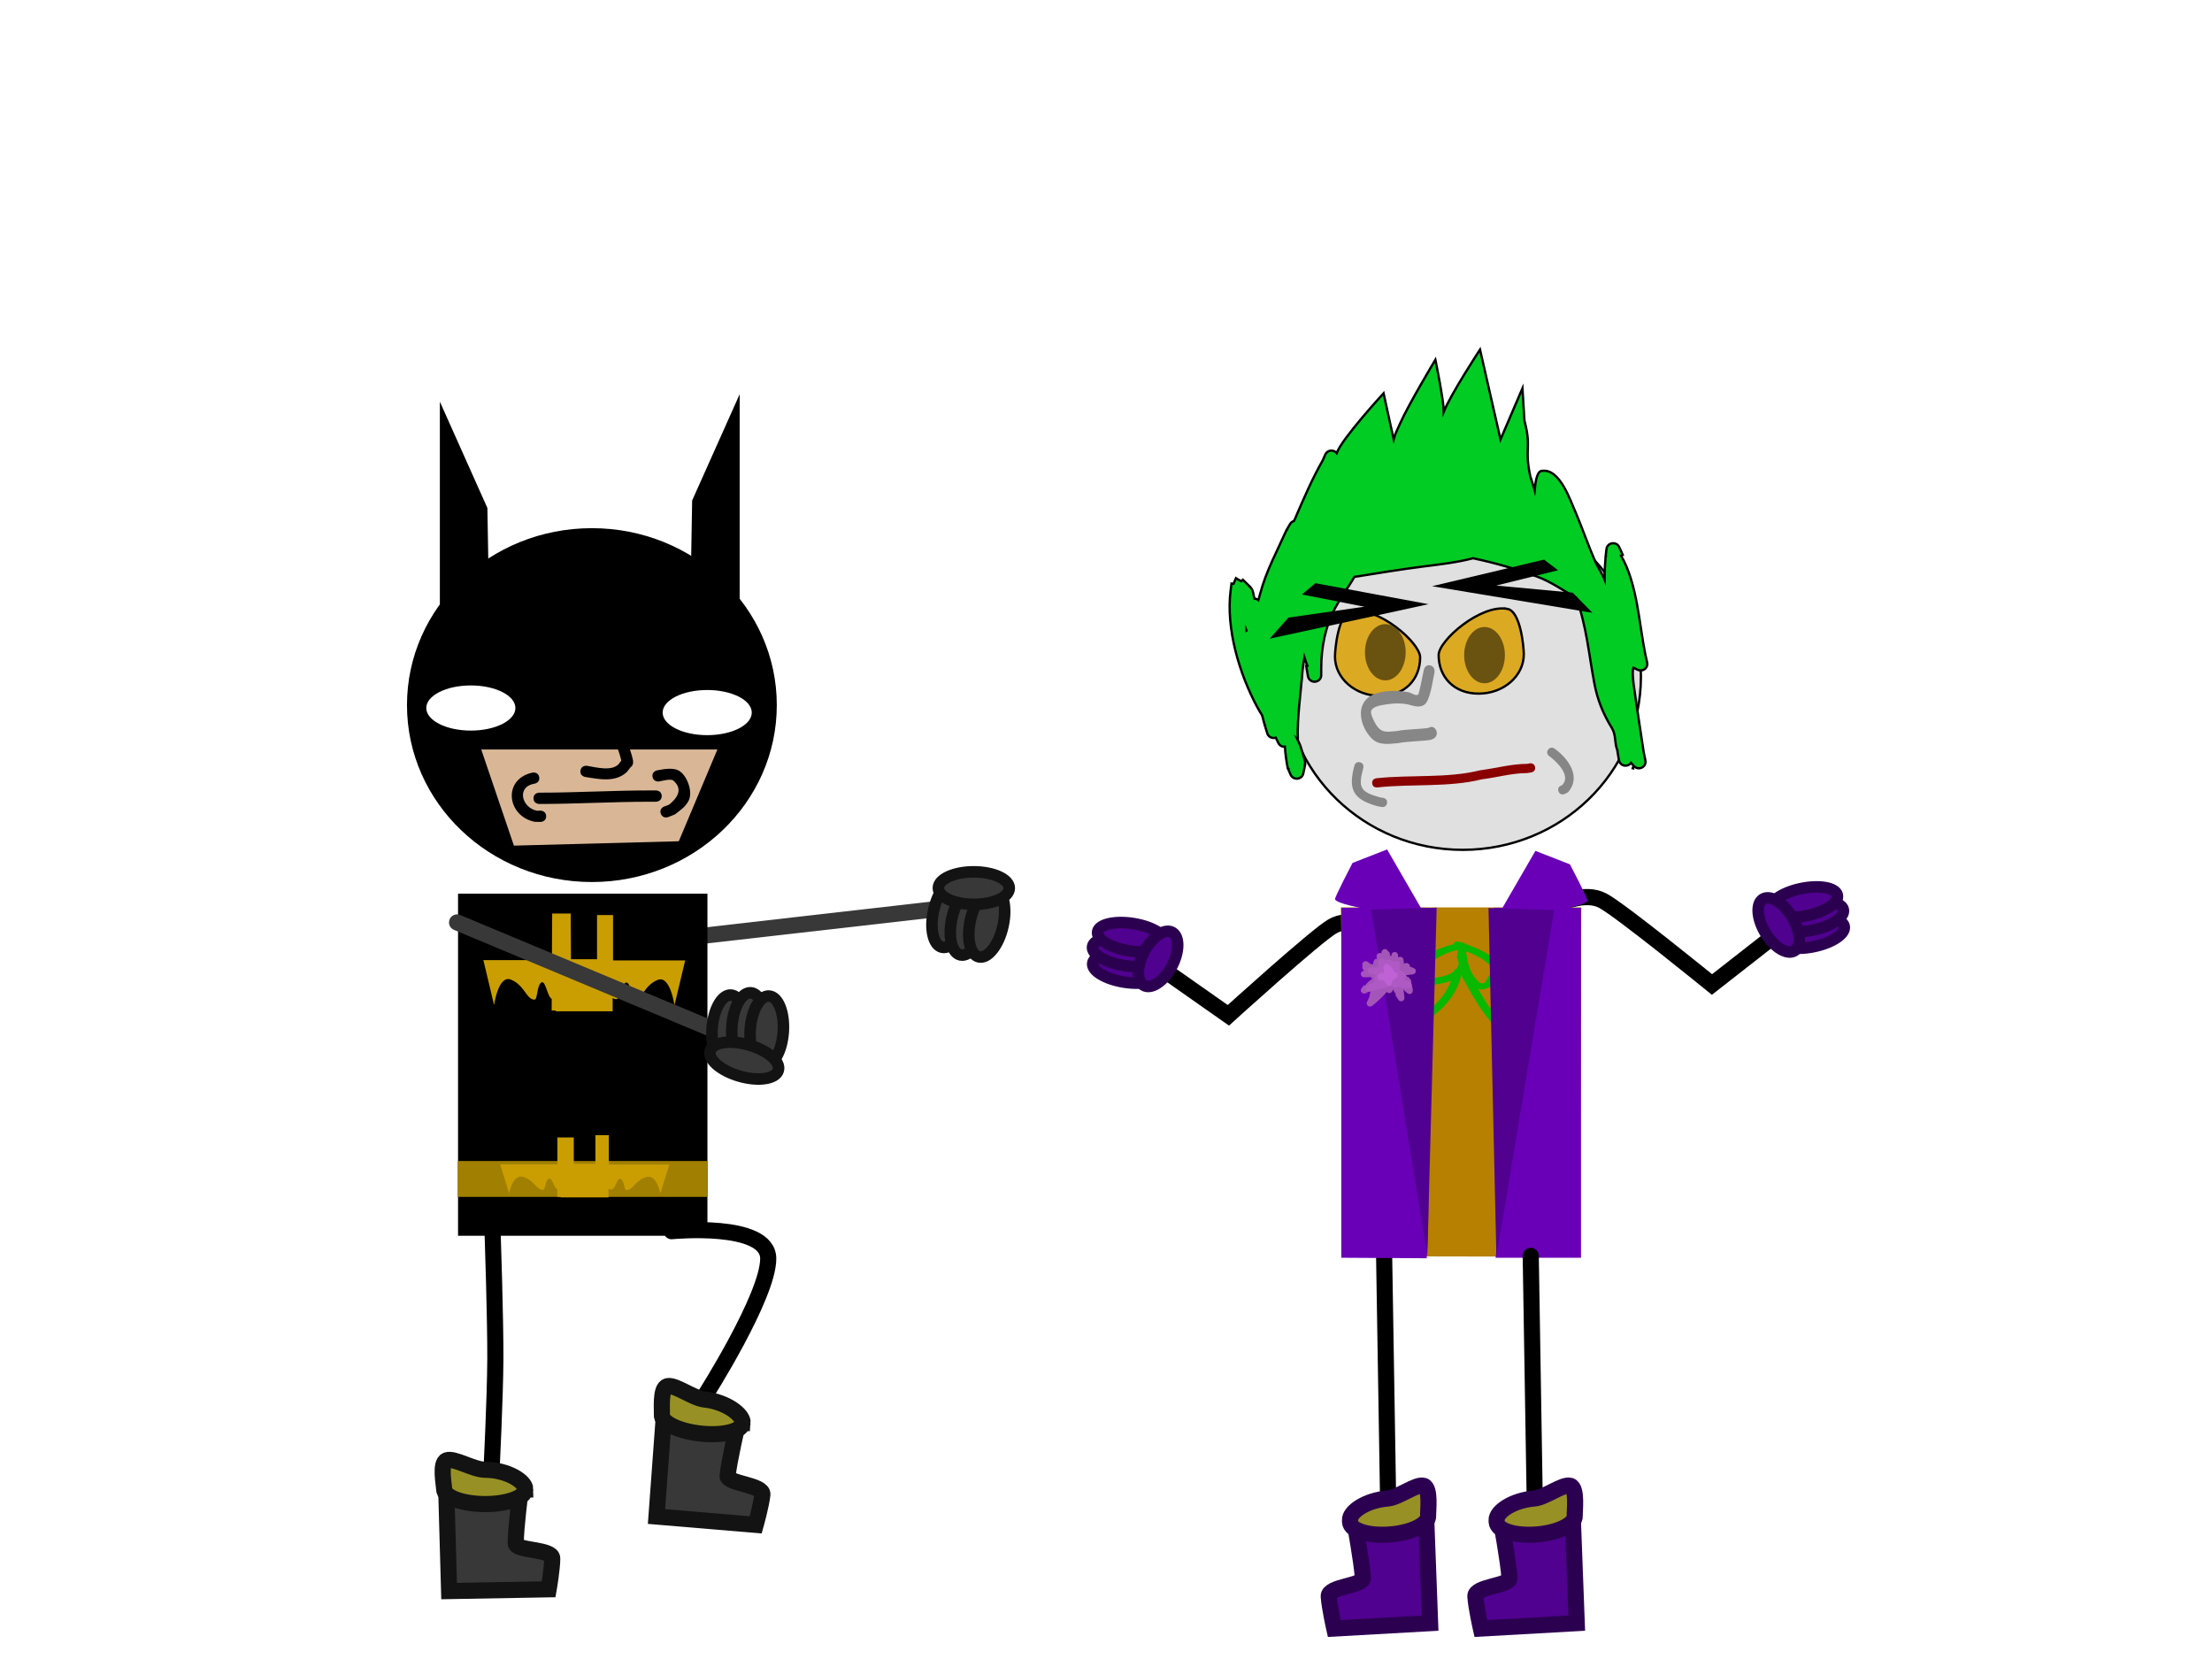 <svg version="1.1" xmlns="http://www.w3.org/2000/svg" xmlns:xlink="http://www.w3.org/1999/xlink" width="480" height="360" viewBox="0,0,480,360"><g data-paper-data="{&quot;isPaintingLayer&quot;:true}" fill-rule="nonzero" stroke-linejoin="miter" stroke-miterlimit="10" stroke-dasharray="" stroke-dashoffset="0" style="mix-blend-mode: normal"><path d="M0,360v-360h480v360z" fill="#ffffff" stroke="none" stroke-width="0" stroke-linecap="butt"/><path d="M386.749,201.708l-15.253,11.927c0,0 -19.829,-16.159 -23.698,-18.193c-3.861,-2.03 -8.984,0.574 -8.984,0.574" data-paper-data="{&quot;index&quot;:null}" fill="none" stroke="#000000" stroke-width="3.5" stroke-linecap="round"/><g data-paper-data="{&quot;index&quot;:null}" fill="#500190" stroke="#2c0050" stroke-width="2.5" stroke-linecap="butt"><path d="M400.177,200.934c0.428,1.605 -2.45,3.597 -6.428,4.451c-3.978,0.853 -7.55,0.244 -7.978,-1.361c-0.428,-1.605 2.45,-3.597 6.428,-4.451c3.978,-0.853 7.55,-0.244 7.978,1.361z"/><path d="M393.563,201.793c-3.978,0.853 -7.55,0.244 -7.978,-1.361c-0.428,-1.605 2.45,-3.597 6.428,-4.451c3.978,-0.853 7.55,-0.244 7.978,1.361c0.428,1.605 -2.45,3.597 -6.428,4.451z"/><path d="M398.697,194.2c0.428,1.605 -2.45,3.597 -6.428,4.451c-3.978,0.853 -7.55,0.244 -7.978,-1.361c-0.428,-1.605 2.45,-3.598 6.428,-4.451c3.978,-0.853 7.55,-0.244 7.978,1.361z"/><path d="M389.163,206.438c-1.723,0.739 -4.546,-1.225 -6.307,-4.388c-1.76,-3.163 -1.791,-6.326 -0.068,-7.065c1.723,-0.739 4.546,1.225 6.307,4.388c1.76,3.163 1.791,6.326 0.068,7.065z" data-paper-data="{&quot;index&quot;:null}"/></g><path d="M301.186,323.501l-0.833,-50.982" data-paper-data="{&quot;index&quot;:null}" fill="none" stroke="#000000" stroke-width="3.5" stroke-linecap="round"/><g data-paper-data="{&quot;index&quot;:null}" stroke="#2c0050" stroke-width="3.5" stroke-linecap="butt"><path d="M289.531,353.385c0,0 -1.031,-4.542 -1.196,-6.968c-0.151,-2.208 7.525,-2.268 7.406,-4.004c-0.249,-3.643 -1.773,-11.894 -1.773,-11.894l15.495,-1.521l0.868,23.22z" fill="#500190"/><path d="M292.945,329.908c-0.128,-1.868 3.503,-4.357 8.182,-4.738c2.374,-0.193 6.242,-3.256 7.823,-2.753c1.536,0.489 0.889,5.568 0.952,6.488c0.128,1.868 -3.562,3.692 -8.241,4.072c-4.679,0.38 -8.576,-0.826 -8.704,-2.694z" fill="#979025"/></g><path d="M298.096,201.199c0,0 -5.277,-2.365 -9.007,-0.157c-3.737,2.212 -22.535,19.277 -22.535,19.277l-15.971,-11.211" data-paper-data="{&quot;index&quot;:null}" fill="none" stroke="#000000" stroke-width="3.5" stroke-linecap="round"/><g data-paper-data="{&quot;index&quot;:null}" fill="#500190" stroke="#2c0050" stroke-width="2.5" stroke-linecap="butt"><path d="M237.125,208.956c0.328,-1.623 3.857,-2.398 7.882,-1.73c4.025,0.668 7.023,2.526 6.695,4.149c-0.328,1.623 -3.857,2.398 -7.882,1.73c-4.025,-0.668 -7.023,-2.526 -6.695,-4.149z"/><path d="M243.783,209.508c-4.025,-0.668 -7.023,-2.526 -6.695,-4.149c0.328,-1.623 3.857,-2.398 7.882,-1.73c4.025,0.668 7.023,2.526 6.695,4.149c-0.328,1.623 -3.857,2.398 -7.882,1.73z"/><path d="M238.186,202.159c0.328,-1.623 3.857,-2.398 7.882,-1.73c4.025,0.668 7.023,2.526 6.695,4.149c-0.328,1.623 -3.857,2.398 -7.882,1.73c-4.025,-0.668 -7.023,-2.526 -6.695,-4.149z"/><path d="M248.466,213.945c-1.766,-0.659 -1.932,-3.821 -0.37,-7.063c1.562,-3.242 4.259,-5.335 6.025,-4.676c1.766,0.659 1.932,3.821 0.37,7.063c-1.562,3.242 -4.259,5.335 -6.025,4.676z" data-paper-data="{&quot;index&quot;:null}"/></g><g stroke="none" stroke-linecap="butt"><path d="M292.033,272.61l-1.061,-75.709h52.173l-0.386,75.803z" fill="#b78000" stroke-width="0"/><path d="M307.265,221.973c-0.544,-0.57 0.205,-0.984 0.205,-0.984l0.101,-0.053c3.692,-2.389 6.067,-4.822 7.271,-8.097c-0.783,0.293 -1.686,0.522 -2.701,0.681c-2.313,0.525 -8.003,0.146 -6.55,-2.677c1.41,-2.738 5.96,-4.991 9.799,-5.952c0.02,-0.061 0.051,-0.125 0.097,-0.193c0.426,-0.625 1.247,-0.301 1.247,-0.301l0.32,0.129c0.017,0.006 0.035,0.011 0.052,0.017c0.168,-0.014 0.66,-0.025 0.912,0.305c1.7,0.587 3.213,1.225 4.748,2.141c1.238,0.869 2.872,1.695 3.095,3.11c0.284,1.801 -2.451,5.174 -5.11,4.522c1.461,2.569 3.034,5.062 5.238,7.394l0.662,0.461c0,0 0.68,0.478 0.053,0.995c-0.627,0.518 -1.307,0.04 -1.307,0.04l-0.79,-0.56c-3.267,-3.399 -5.206,-7.154 -7.346,-10.991c0,0 -0.16,-0.287 -0.016,-0.56c-0.035,0.034 -0.07,0.068 -0.106,0.101c-1.053,4.429 -3.796,7.54 -8.369,10.508l-0.213,0.12c0,0 -0.748,0.414 -1.292,-0.156zM315.412,210.83c0,0 0.094,-0.45 0.605,-0.569c0.289,-0.381 0.459,-0.813 0.519,-1.299c-0.192,-0.708 -0.634,-1.543 -0.224,-1.94c-0.017,-0.057 -0.035,-0.115 -0.054,-0.173l0.109,-0.13l-0.099,-0.012l0.123,-0.592c-2.821,0.595 -4.517,1.695 -6.782,3.295c-0.647,0.457 -2.563,1.494 -2.544,2.3c0.018,0.778 4.075,0.584 4.609,0.445c1.713,-0.265 2.935,-0.691 3.729,-1.292c0.002,-0.011 0.005,-0.023 0.007,-0.034zM318.44,208.538c0.254,0.95 0.548,1.895 1.079,2.822c0.256,0.446 1.28,1.966 2.06,2.038c0.731,0.068 0.996,-0.857 1.225,-1.175c1.524,-2.127 1.069,-2.541 -1.236,-4.161c-1.109,-0.662 -2.202,-1.155 -3.377,-1.596l-0.074,0.355c0.209,0.607 0.315,1.181 0.322,1.718z" fill="#09b800" stroke-width="0.5"/><path d="M291.058,272.933v-75.949h18.953c-0.318,6.761 0.024,13.519 -0.445,20.386c-1.233,18.067 1.264,37.114 0.031,55.667z" fill="#6900b8" stroke-width="0"/><path d="M324.536,272.933c2.409,-18.24 2.121,-35.826 1.209,-55.459c-0.319,-6.876 -1.305,-13.73 -1.623,-20.49h18.953c0,0 0,32.676 0,46.406c0,10.955 0,29.543 0,29.543z" data-paper-data="{&quot;index&quot;:null}" fill="#6900b8" stroke-width="0"/><path d="M324.609,199.459l8.57,-14.818l7.499,2.922c0,0 3.957,7.562 3.809,7.896c-0.816,1.847 -19.878,4 -19.878,4z" fill="#6900b8" stroke-width="0"/><path d="M289.691,195.147c-0.148,-0.334 3.809,-7.896 3.809,-7.896l7.499,-2.922l8.57,14.818c0,0 -19.062,-2.153 -19.878,-4z" data-paper-data="{&quot;index&quot;:null}" fill="#6900b8" stroke-width="0"/><path d="M297.506,197.372l14.247,-0.417l-2.035,75.653z" fill="#510191" stroke-width="0"/><path d="M324.716,272.712l-1.714,-75.653l14.247,0.417z" data-paper-data="{&quot;index&quot;:null}" fill="#510090" stroke-width="0"/><path d="M298.087,208.59c0.073,-0.314 0.361,-0.548 0.705,-0.548c0.003,0 0.007,0 0.01,0l-0.076,-0.408c-0.009,-0.045 -0.014,-0.092 -0.014,-0.14c0,-0.389 0.324,-0.704 0.723,-0.704c0.114,0 0.221,0.026 0.317,0.071l0.036,-0.279c0.04,-0.352 0.346,-0.626 0.719,-0.626c0.221,0 0.419,0.097 0.552,0.249l0.64,0.727l-0.182,0.152c0.138,0.164 0.262,0.33 0.376,0.501l0.037,-0.362c0.032,-0.36 0.343,-0.642 0.72,-0.642c0.399,0 0.723,0.315 0.723,0.704v0.334c0.032,0.031 0.062,0.066 0.088,0.102c0.108,-0.062 0.233,-0.098 0.367,-0.098c0.372,0 0.679,0.274 0.719,0.626l0.106,0.826l-0.271,0.033c0.001,0.012 0.001,0.024 0.002,0.036l0.666,-0.144c0.055,-0.013 0.113,-0.02 0.172,-0.02c0.399,0 0.723,0.315 0.723,0.704c0,0.022 -0.001,0.043 -0.003,0.065l0.818,0.319c0.275,0.1 0.47,0.358 0.47,0.66c0,0.359 -0.275,0.655 -0.631,0.699l-0.739,0.103c-0.262,0.036 -0.51,0.069 -0.749,0.098c0.122,0.137 0.229,0.271 0.328,0.421l0.125,-0.101l0.533,0.623c0.106,0.123 0.171,0.281 0.171,0.454c0,0.141 -0.042,0.272 -0.116,0.382c0.5,0.969 0.645,1.97 -0.027,2.258c-0.417,0.179 -1.023,-0.29 -1.601,-0.942c0.043,0.236 0.084,0.472 0.129,0.707l-0.006,0.03l0.01,-0.001l0.106,1.034c0.003,0.026 0.005,0.053 0.005,0.08c0,0.389 -0.324,0.704 -0.723,0.704c-0.268,0 -0.502,-0.142 -0.627,-0.353l-0.636,-1.032l0.166,-0.097c-0.261,-0.347 -0.491,-0.7 -0.7,-1.069l-0.074,0.252c-0.081,0.303 -0.364,0.526 -0.7,0.526c-0.222,0 -0.421,-0.098 -0.553,-0.251c-0.881,1.064 -2.056,2.087 -2.508,2.489l-0.019,0.007l0.004,0.005l-0.64,0.51c-0.125,0.101 -0.286,0.162 -0.462,0.162c-0.399,0 -0.723,-0.315 -0.723,-0.704c0,-0.107 0.025,-0.209 0.069,-0.3l0.422,-0.925l0.04,0.017c0.084,-0.504 0.181,-1.002 0.293,-1.497l-1.05,0.511c-0.1,0.052 -0.215,0.081 -0.336,0.081c-0.399,0 -0.723,-0.315 -0.723,-0.704c0,-0.156 0.052,-0.299 0.14,-0.416l0.531,-0.724l0.211,0.147c0.439,-0.626 0.973,-1.056 1.597,-1.516c-0.119,-0.119 -0.235,-0.243 -0.348,-0.371c-0.169,0.003 -0.336,0.012 -0.499,0.035l-0.051,-0.021v0.023h-0.857c-0.399,0 -0.723,-0.315 -0.723,-0.704c0,-0.366 0.286,-0.666 0.652,-0.701l0.093,-0.01l-0.253,-0.295c-0.106,-0.123 -0.171,-0.281 -0.171,-0.454c0,-0.112 0.027,-0.219 0.075,-0.313c-0.048,-0.094 -0.075,-0.201 -0.075,-0.313c0,-0.389 0.324,-0.704 0.723,-0.704c0.16,0 0.307,0.05 0.427,0.136l0.695,0.484c0.081,0.033 0.183,0.074 0.302,0.122c0.053,-0.034 0.11,-0.061 0.171,-0.081zM297.399,214.989l-0.008,0.002l0.005,0.01c0.001,-0.004 0.002,-0.008 0.003,-0.012zM299.12,214.831c0.046,-0.061 0.092,-0.123 0.138,-0.184c-0.028,-0.007 -0.055,-0.015 -0.081,-0.025c-0.019,0.07 -0.037,0.14 -0.057,0.209z" fill="#a455b8" stroke-width="0.5"/><path d="M296.783,210.625c0,-0.704 0.723,-0.704 0.723,-0.704h0.214c0.263,0 0.773,-0.03 1.307,-0.031c0.004,-0.178 0.007,-0.366 0.007,-0.567l0.025,-0.047l-0.02,-0.003l0.106,-0.72c0.045,-0.347 0.349,-0.615 0.717,-0.615c0.316,0 0.585,0.197 0.683,0.472l0.009,0.024c0.128,-0.114 0.299,-0.183 0.486,-0.183c0.003,0 0.006,0 0.01,0c0.314,-0.118 0.692,-0.042 1.152,0.334c0.11,0.09 0.205,0.181 0.287,0.272c0.131,-0.177 0.345,-0.293 0.587,-0.293c0.399,0 0.723,0.315 0.723,0.704c0,0.03 -0.002,0.059 -0.006,0.088l-0.106,0.929l-0.06,-0.006c-0.004,0.097 -0.016,0.193 -0.04,0.289c0.662,0.079 1.244,0.33 1.345,0.753c0.229,0.955 -0.012,1.37 -0.387,1.486c0.143,0.049 0.286,0.106 0.429,0.172l0.139,-0.271l0.843,0.411c0.245,0.113 0.414,0.356 0.414,0.637c0,0.389 -0.324,0.704 -0.723,0.704h-0.75v-0.036l-0.088,0.031c-0.422,-0.105 -0.977,-0.201 -1.456,-0.407c-0.13,0.186 -0.349,0.308 -0.598,0.308c-0.277,0 -0.518,-0.152 -0.639,-0.375c-1.381,0.195 -2.651,0.714 -4.018,0.983l-0.829,0.202c-0.061,0.016 -0.125,0.025 -0.191,0.025c-0.399,0 -0.723,-0.315 -0.723,-0.704c0,-0.233 0.117,-0.44 0.296,-0.568l0.85,-0.621l0.137,0.177c0.225,-0.193 0.455,-0.368 0.694,-0.534c-0.097,-0.12 -0.155,-0.271 -0.155,-0.436c0,-0.148 0.047,-0.285 0.127,-0.399l0.275,-0.401l-0.265,-0.162c-0.081,-0.047 -0.151,-0.11 -0.207,-0.183c-0.169,-0.015 -0.308,-0.029 -0.384,-0.029h-0.214c0,0 -0.723,0 -0.723,-0.704z" fill="#af5ac4" stroke-width="0.5"/><path d="M303.206,211.946c-0.147,0.334 -0.394,0.422 -0.6,0.429c-0.106,0.153 -0.272,0.264 -0.466,0.299c-0.016,0.181 -0.036,0.362 -0.059,0.543c0,0 -0.09,0.699 -0.807,0.612c-0.542,-0.066 -0.624,-0.482 -0.631,-0.68c-0.198,-0.085 -0.35,-0.255 -0.407,-0.462h-0.587c-0.399,0 -0.723,-0.315 -0.723,-0.704c0,-0.267 0.152,-0.499 0.377,-0.618l0.738,-0.411l0.183,0.311c0.013,-0.006 0.025,-0.012 0.037,-0.018l0.063,-0.49c0.007,-0.06 0.021,-0.118 0.043,-0.173l-0.129,-0.502c-0.017,-0.059 -0.026,-0.122 -0.026,-0.186c0,-0.389 0.324,-0.704 0.723,-0.704c0.2,0 0.38,0.079 0.511,0.206l0.643,0.626l-0.018,0.018l0.066,0.034c0.113,0.29 0.368,0.579 0.493,0.869l0.197,0.078c0,0 0.665,0.277 0.38,0.925z" fill="#be62d5" stroke-width="0.5"/></g><path d="M317.393,109.308c21.365,0 38.685,16.813 38.685,37.553c0,20.74 -17.32,37.553 -38.685,37.553c-21.365,0 -38.685,-16.813 -38.685,-37.553c0,-20.74 17.32,-37.553 38.685,-37.553z" fill="#e0e0e0" stroke="#000000" stroke-width="0.5" stroke-linecap="butt"/><path d="M281.619,160.576c0.193,0.395 0.374,0.796 0.542,1.204c0.061,0.148 1.141,3.554 1.066,3.867c-0.024,0.101 -0.053,0.2 -0.084,0.299l0.056,0.011l-0.38,1.853c-0.121,0.658 -0.712,1.158 -1.423,1.158c-0.608,0 -1.129,-0.366 -1.342,-0.884l-0.565,-1.285l0.053,-0.022l-0.105,-0.115c-0.323,-1.545 -0.516,-3.089 -0.614,-4.633c-1.013,0.139 -1.455,-0.865 -1.455,-0.865c-0.162,-0.372 -0.338,-0.737 -0.525,-1.097c-0.144,0.047 -0.299,0.073 -0.46,0.073c-0.666,0 -1.226,-0.438 -1.395,-1.034l-0.569,-1.848l0.011,-0.003l-0.02,-0.028c-0.192,-0.748 -0.373,-1.399 -0.536,-2c-0.378,-0.603 -0.742,-1.212 -1.077,-1.836c-3.901,-7.261 -6.797,-17.028 -5.755,-25.262l0.193,-1.503l0.438,0.053l0.527,-1.211c0.369,0.24 0.763,0.451 1.156,0.663l0.336,-0.327l1.543,1.503l-0.028,0.027c0.086,0.078 0.168,0.16 0.247,0.246c0.531,0.578 0.506,1.472 0.728,2.217c0.01,0.035 0.021,0.069 0.031,0.104c0.322,0.016 0.616,0.133 0.848,0.321c0.126,-0.426 0.256,-0.867 0.377,-1.327c1.29,-4.931 3.634,-9.183 5.7,-13.807l0.064,-0.053l-0.026,-0.015l0.757,-1.291c0.182,-0.325 0.492,-0.572 0.864,-0.678c0.08,-0.172 0.157,-0.343 0.23,-0.51c1.857,-4.295 3.671,-8.558 6.002,-12.641l0.543,-1.235c0.214,-0.518 0.734,-0.884 1.342,-0.884c0.464,0 0.877,0.213 1.142,0.544c1.206,-3.24 10.178,-12.985 10.178,-12.985c0,0 1.85,8.544 2.184,9.968c0.309,-1.152 0.89,-2.246 1.416,-3.443c1.732,-3.941 7.641,-13.806 7.641,-13.806c0,0 1.803,8.8 1.83,11.266c1.533,-3.825 7.853,-13.466 7.853,-13.466l4.449,19.507l4.764,-11.109l0.42,6.992c1.633,6.232 -0.081,5.749 1.279,12.123c0.056,0.261 0.573,1.639 0.952,3.016c0.127,-1.233 0.361,-4.003 1.465,-4.197c4.015,-0.706 6.288,6.537 7.432,9.026c1.521,3.599 2.781,7.304 4.353,10.882c0.421,0.959 1.409,2.369 1.937,3.723c-0,-0.05 -0.001,-0.1 -0.002,-0.149c-0.027,-1.609 0.081,-3.219 0.199,-4.824l0.013,-0.027l-0.01,-0.001l0.191,-1.674c0.072,-0.713 0.689,-1.27 1.439,-1.27c0.601,0 1.117,0.357 1.335,0.866l0.758,1.661l-0.376,0.163c3.566,6.121 3.931,14.916 5.289,21.527l0.376,1.65c0.027,0.107 0.041,0.22 0.041,0.335c0,0.778 -0.647,1.409 -1.446,1.409c-0.243,0 -0.472,-0.058 -0.673,-0.161l-0.873,-0.425c-0.401,0.783 0.055,3.829 0.088,4.07c0.646,4.74 1.417,9.471 2.111,14.207l0.374,1.821c0.022,0.098 0.034,0.2 0.034,0.305c0,0.778 -0.647,1.409 -1.446,1.409c-0.443,0 -0.839,-0.194 -1.104,-0.499l-0.595,-0.677c-0.261,0.37 -0.698,0.612 -1.193,0.612c-0.726,0 -1.327,-0.521 -1.43,-1.2l-0.382,-2.231l0.006,-0.001c-0.004,-0.009 -0.007,-0.018 -0.011,-0.027c-0.605,-1.535 -0.218,-3.222 -1.156,-4.733c-1.885,-3.035 -3.115,-6.087 -3.798,-9.68c-1.15,-6.053 -1.725,-12.63 -3.936,-18.553c-2.798,-1.568 -5.387,-3.464 -8.526,-4.619c-4.308,-1.585 -9.033,-2.951 -13.86,-3.97c-3.534,0.928 -7.231,1.342 -10.884,1.802c-4.967,0.625 -9.907,1.463 -14.854,2.243c-1.264,2.176 -2.797,4.209 -4.102,6.599c-2.2,4.03 -3.118,8.719 -3.109,13.238v1.503c0,0.778 -0.647,1.409 -1.446,1.409c-0.726,0 -1.327,-0.521 -1.43,-1.2l-0.382,-2.231l0.259,-0.042c-0.237,-0.601 -0.447,-1.198 -0.639,-1.801c-0.174,1.109 -0.361,2.124 -0.415,2.842c-0.378,5.019 -1.183,10.064 -1.025,15.077zM270.485,136.779c0,0.018 0.001,0.035 0.001,0.053c0.005,-0.003 0.01,-0.005 0.015,-0.008c-0.005,-0.015 -0.01,-0.03 -0.016,-0.045zM354.307,166.697c0.017,0.004 0.035,0.007 0.052,0.011c-0.006,-0.035 -0.012,-0.069 -0.018,-0.104c-0.011,0.031 -0.022,0.062 -0.034,0.093z" fill="#00cc24" stroke="#000000" stroke-width="0.5" stroke-linecap="butt"/><path d="M308.165,142.64c0,4.711 -3.264,8.374 -8.677,8.374c-5.413,0 -9.802,-3.819 -9.802,-8.531c0,-1.557 0.694,-9.329 3.56,-9.857c5.808,-1.07 14.919,6.859 14.919,10.014z" fill="#dca922" stroke="#000000" stroke-width="0.5" stroke-linecap="butt"/><path d="M327.101,132.126c2.866,0.528 3.56,8.301 3.56,9.857c0,4.711 -4.388,8.531 -9.802,8.531c-5.413,0 -8.677,-3.663 -8.677,-8.374c0,-3.155 9.111,-11.084 14.919,-10.014z" data-paper-data="{&quot;index&quot;:null}" fill="#dca922" stroke="#000000" stroke-width="0.5" stroke-linecap="butt"/><path d="M276.212,138.189l3.495,-3.934l17.868,-2.562l-14.496,-2.833l2.426,-2.046l23.218,4.312z" fill="#000000" stroke="#000000" stroke-width="0.5" stroke-linecap="butt"/><path d="M312.027,127.159l22.977,-5.455l2.524,1.923l-14.338,3.547l17.973,1.675l3.685,3.756z" data-paper-data="{&quot;index&quot;:null}" fill="#000000" stroke="#000000" stroke-width="0.5" stroke-linecap="butt"/><g fill="#6a5210" stroke="none" stroke-width="0" stroke-linecap="butt"><path d="M305.027,141.537c0,3.371 -1.978,6.104 -4.419,6.104c-2.44,0 -4.419,-2.733 -4.419,-6.104c0,-3.371 1.978,-6.104 4.419,-6.104c2.44,0 4.419,2.733 4.419,6.104z"/><path d="M326.559,142.163c0,3.371 -1.978,6.104 -4.419,6.104c-2.44,0 -4.419,-2.733 -4.419,-6.104c0,-3.371 1.978,-6.104 4.419,-6.104c2.44,0 4.419,2.733 4.419,6.104z"/></g><path d="M311.645,158.483c0.529,1.182 -0.529,1.773 -0.529,1.773l-0.698,0.306c-2.388,0.329 -4.712,0.261 -7.103,0.705c-1.877,0.157 -4.076,0.561 -5.649,-1.016c-2.591,-2.6 -3.711,-7.599 0.145,-9.438c2.243,-1.07 5.377,-1.015 7.752,-0.622c0.732,0.121 1.476,0.859 2.164,0.555c0.212,-0.094 1.091,-4.724 1.239,-5.384c0,0 0.287,-1.282 1.435,-0.962c1.148,0.321 0.861,1.603 0.861,1.603c-0.36,1.602 -0.889,6.09 -2.232,6.95c-1.239,0.794 -2.62,0.055 -3.831,-0.15c-1.778,-0.301 -3.371,-0.139 -5.14,0.173c-0.568,0.1 -2.343,0.402 -2.539,1.376c-0.136,0.672 0.639,2.095 0.832,2.46c1.233,2.331 2.41,2.031 4.678,1.831c2.386,-0.446 4.717,-0.367 7.095,-0.704l-0.067,-0.047c0,0 1.058,-0.591 1.587,0.591z" fill="#878787" stroke="none" stroke-width="0.5" stroke-linecap="butt"/><path d="M333.001,323.501l-0.833,-50.982" data-paper-data="{&quot;index&quot;:null}" fill="none" stroke="#000000" stroke-width="3.5" stroke-linecap="round"/><g data-paper-data="{&quot;index&quot;:null}" stroke="#2c0050" stroke-width="3.5" stroke-linecap="butt"><path d="M321.347,353.385c0,0 -1.031,-4.542 -1.196,-6.968c-0.151,-2.208 7.525,-2.268 7.406,-4.004c-0.249,-3.643 -1.773,-11.894 -1.773,-11.894l15.495,-1.521l0.868,23.22z" fill="#500190"/><path d="M324.761,329.908c-0.128,-1.868 3.503,-4.357 8.182,-4.738c2.374,-0.193 6.242,-3.256 7.823,-2.753c1.536,0.489 0.889,5.568 0.952,6.488c0.128,1.868 -3.562,3.692 -8.241,4.072c-4.679,0.38 -8.576,-0.826 -8.704,-2.694z" fill="#979025"/></g><path d="M338.176,171.696c-0.316,-0.949 0.632,-1.265 0.632,-1.265l-0.016,0.117c2.416,-2.021 -0.97,-5.298 -2.624,-6.479c0,0 -0.814,-0.581 -0.233,-1.395c0.581,-0.814 1.395,-0.233 1.395,-0.233c2.974,2.125 5.926,6.17 2.876,9.521l-0.766,0.367c0,0 -0.949,0.316 -1.265,-0.632z" fill="#878686" stroke="none" stroke-width="0.5" stroke-linecap="butt"/><path d="M300.986,174.294c-0.164,0.986 -1.151,0.822 -1.151,0.822l-0.849,-0.147c-5.403,-1.479 -6.493,-3.658 -5.077,-8.853c0,0 0.263,-0.965 1.228,-0.702c0.965,0.263 0.702,1.228 0.702,1.228c-1.146,4.202 -0.767,5.19 3.673,6.397l0.651,0.103c0,0 0.986,0.164 0.822,1.151z" fill="#878686" stroke="none" stroke-width="0.5" stroke-linecap="butt"/><path d="M333.111,166.465c0.164,0.986 -0.822,1.151 -0.822,1.151l-0.914,0.139c-3.254,0 -6.564,0.955 -9.816,1.358c-7.216,1.798 -15.301,0.939 -22.698,1.761c0,0 -0.994,0.11 -1.104,-0.883c-0.11,-0.994 0.883,-1.104 0.883,-1.104c7.337,-0.815 15.399,0.055 22.552,-1.739c3.372,-0.425 6.805,-1.392 10.184,-1.392l0.586,-0.111c0,0 0.986,-0.164 1.151,0.822z" fill="#8a0000" stroke="none" stroke-width="0.5" stroke-linecap="butt"/><path d="M145.731,267.165c0,0 20.932,-2.028 20.973,5.928c0.042,8.173 -13.774,29.818 -13.774,29.818" fill="none" stroke="#000000" stroke-width="3.5" stroke-linecap="round"/><path d="M106.908,267.879c0,0 0.625,18.494 0.581,27.068c-0.044,8.556 -0.845,24.321 -0.845,24.321" fill="none" stroke="#000000" stroke-width="3.5" stroke-linecap="round"/><g data-paper-data="{&quot;index&quot;:null}" stroke="#121312" stroke-width="3.5" stroke-linecap="butt"><path d="M97.456,345.256l-0.627,-22.097l16.134,0.334c0,0 -1.035,7.938 -1.054,11.413c-0.009,1.656 7.938,1.163 7.926,3.269c-0.012,2.314 -0.78,6.698 -0.78,6.698z" fill="#383838"/><path d="M113.993,323.198c-0.009,1.782 -3.963,3.206 -8.829,3.18c-4.867,-0.026 -8.805,-1.492 -8.795,-3.274c0.005,-0.878 -0.998,-5.652 0.559,-6.225c1.603,-0.591 5.807,2.039 8.276,2.052c4.867,0.026 8.799,2.485 8.79,4.267z" fill="#979025"/></g><g stroke="#121312" stroke-width="3.5" stroke-linecap="butt"><path d="M142.456,329.082l1.618,-22.046l16.017,1.969c0,0 -1.835,7.792 -2.206,11.248c-0.177,1.646 7.779,1.963 7.554,4.056c-0.247,2.301 -1.456,6.585 -1.456,6.585z" fill="#383838"/><path d="M161.145,308.815c-0.19,1.772 -4.267,2.788 -9.106,2.268c-4.839,-0.519 -8.608,-2.377 -8.418,-4.149c0.094,-0.873 -0.419,-5.724 1.188,-6.136c1.655,-0.425 5.57,2.617 8.025,2.881c4.839,0.519 8.502,3.364 8.312,5.136z" fill="#979025"/></g><g><path d="M142.887,204.166l60.165,-6.872" data-paper-data="{&quot;index&quot;:null}" fill="none" stroke="#383838" stroke-width="3.5" stroke-linecap="round"/><g data-paper-data="{&quot;index&quot;:null}" fill="#393839" stroke="#131313" stroke-width="2.5" stroke-linecap="butt"><path d="M202.618,197.42c0.935,-4.065 3.265,-7.013 5.204,-6.584c1.939,0.429 2.753,4.072 1.818,8.137c-0.935,4.065 -3.265,7.013 -5.204,6.584c-1.939,-0.429 -2.753,-4.072 -1.818,-8.137z"/><path d="M206.598,199.084c0.935,-4.065 3.265,-7.013 5.204,-6.584c1.939,0.429 2.753,4.072 1.818,8.137c-0.935,4.065 -3.265,7.013 -5.204,6.584c-1.939,-0.429 -2.753,-4.072 -1.818,-8.137z"/><path d="M210.608,199.507c0.935,-4.065 3.265,-7.013 5.204,-6.584c1.939,0.429 2.753,4.072 1.818,8.137c-0.935,4.065 -3.265,7.013 -5.204,6.584c-1.939,-0.429 -2.753,-4.072 -1.818,-8.137z"/><path d="M203.621,192.698c0.004,-1.949 3.453,-3.522 7.703,-3.514c4.25,0.009 7.692,1.596 7.688,3.545c-0.004,1.949 -3.453,3.522 -7.703,3.514c-4.25,-0.009 -7.692,-1.596 -7.688,-3.545z" data-paper-data="{&quot;index&quot;:null}"/></g></g><g stroke="none" stroke-width="0" stroke-linecap="butt"><path d="M99.394,268.158v-74.236h54.116v74.236z" fill="#000000"/><path d="M99.31,259.725v-7.789h54.116v7.789z" fill="#a17f00"/><g fill="#ca9e00"><path d="M120.949,259.724v-12.9h3.56v12.9z"/><path d="M121.686,259.832v-7.302h10.356v7.302z"/><path d="M129.201,257.29v-10.953h2.913v10.953z"/><path d="M129.566,255.63v-2.932h15.667l-1.949,6.299c0,0 -0.76,-4.294 -3.071,-3.565c-2.5,0.789 -2.791,2.805 -4.293,2.805c-0.549,0 -0.412,-2.087 -1.263,-2.422c-0.801,-0.316 -1.082,2.312 -1.986,2.319c-1.294,0.01 -3.105,-2.503 -3.105,-2.503z"/><path d="M121.092,258.095c-0.903,-0.007 -1.184,-2.634 -1.986,-2.319c-0.851,0.335 -0.714,2.422 -1.263,2.422c-1.501,0 -1.793,-2.016 -4.293,-2.805c-2.311,-0.729 -3.071,3.565 -3.071,3.565l-1.949,-6.299h15.667v2.932c0,0 -1.811,2.513 -3.105,2.503z" data-paper-data="{&quot;index&quot;:null}"/></g><g fill="#ca9e00"><path d="M119.708,219.28l0.111,-21.045h4.026l0.111,21.045z"/><path d="M120.587,219.448v-11.298h12.356v11.298z"/><path d="M129.554,215.514v-16.946h3.475v16.946z"/><path d="M129.989,212.947v-4.537h18.693l-2.326,9.746c0,0 -0.907,-6.644 -3.665,-5.515c-2.983,1.221 -3.331,4.339 -5.122,4.339c-0.655,0 -0.492,-3.229 -1.507,-3.747c-0.956,-0.488 -1.291,3.577 -2.369,3.588c-1.543,0.015 -3.705,-3.873 -3.705,-3.873z"/><path d="M119.879,216.76c-1.078,-0.01 -1.413,-4.076 -2.369,-3.588c-1.015,0.518 -0.852,3.747 -1.507,3.747c-1.791,0 -2.139,-3.119 -5.122,-4.339c-2.757,-1.128 -3.665,5.515 -3.665,5.515l-2.326,-9.746h18.693v4.537c0,0 -2.161,3.888 -3.705,3.873z" data-paper-data="{&quot;index&quot;:null}"/></g></g><g stroke="none" stroke-linecap="butt"><path d="M168.564,153.005c0,21.205 -17.964,38.394 -40.125,38.394c-22.16,0 -40.125,-17.19 -40.125,-38.394c0,-21.205 17.964,-38.394 40.125,-38.394c22.16,0 40.125,17.19 40.125,38.394z" fill="#000000" stroke-width="0"/><path d="M149.549,145.895l0.645,-37.288l10.313,-23.068v60.356z" fill="#000000" stroke-width="0"/><path d="M95.45,147.52v-60.356l10.313,23.068l0.645,37.288z" data-paper-data="{&quot;index&quot;:null}" fill="#000000" stroke-width="0"/><path d="M111.519,183.499l-7.09,-20.856h51.244l-8.379,19.908z" fill="#d9b796" stroke-width="0"/><path d="M111.841,153.637c0,2.705 -4.329,4.898 -9.669,4.898c-5.34,0 -9.669,-2.193 -9.669,-4.898c0,-2.705 4.329,-4.898 9.669,-4.898c5.34,0 9.669,2.193 9.669,4.898z" fill="#ffffff" stroke-width="0"/><path d="M163.131,154.63c0,2.705 -4.329,4.898 -9.669,4.898c-5.34,0 -9.669,-2.193 -9.669,-4.898c0,-2.705 4.329,-4.898 9.669,-4.898c5.34,0 9.669,2.193 9.669,4.898z" fill="#ffffff" stroke-width="0"/><path d="M143.589,172.747c0,1.226 -1.25,1.226 -1.25,1.226h-1.241c-8.055,0 -16.041,0.487 -24.079,0.487c0,0 -1.25,0 -1.25,-1.226c0,-1.226 1.25,-1.226 1.25,-1.226c8.038,0 16.024,-0.487 24.079,-0.487h1.241c0,0 1.25,0 1.25,1.226z" fill="#000000" stroke-width="0.5"/><path d="M143.412,176.61c-0.464,-1.138 0.696,-1.593 0.696,-1.593l1.076,-0.408c1.731,-1.373 3.147,-3.355 0.902,-5.241c-0.517,-0.434 -2.432,0.084 -3.007,0.2c0,0 -1.226,0.24 -1.471,-0.961c-0.245,-1.202 0.981,-1.442 0.981,-1.442c1.415,-0.271 3.633,-0.711 4.937,0.2c1.669,1.166 2.861,4.561 1.897,6.399c-0.724,1.379 -1.81,2.053 -2.981,2.964l-1.406,0.566c0,0 -1.161,0.455 -1.625,-0.683z" fill="#000000" stroke-width="0.5"/><path d="M118.517,177.128c0,1.226 -1.25,1.226 -1.25,1.226l-1.238,-0.024c-6.017,-1.203 -7.039,-9.244 -0.496,-10.679c0,0 1.226,-0.24 1.471,0.961c0.245,1.202 -0.981,1.442 -0.981,1.442c-4.067,0.647 -2.778,5.245 0.496,5.872l0.748,-0.024c0,0 1.25,0 1.25,1.226z" fill="#000000" stroke-width="0.5"/><path d="M136.024,167.529c-2.483,2.291 -5.883,1.579 -9.033,1.072c0,0 -1.233,-0.201 -1.027,-1.41c0.205,-1.209 1.438,-1.007 1.438,-1.007c2.02,0.336 5.356,1.241 6.854,-0.388l0.566,-0.758c-0.495,-2.174 -1.521,-4.175 -1.908,-6.449c0,0 -0.205,-1.209 1.028,-1.41c1.233,-0.201 1.438,1.007 1.438,1.007c0.408,2.404 1.483,4.44 1.979,6.776l0.024,0.484c0,0 0,0.713 -0.555,1.052z" fill="#000000" stroke-width="0.5"/></g><g><path d="M99.186,200.168l55.718,23.294" fill="none" stroke="#383838" stroke-width="3.5" stroke-linecap="round"/><g fill="#393839" stroke="#131313" stroke-width="2.5" stroke-linecap="butt"><path d="M158.618,215.921c1.984,0.127 3.367,3.601 3.09,7.759c-0.277,4.158 -2.11,7.426 -4.094,7.299c-1.984,-0.127 -3.367,-3.601 -3.09,-7.759c0.277,-4.158 2.11,-7.426 4.094,-7.299z"/><path d="M162.915,215.43c1.984,0.127 3.367,3.601 3.09,7.759c-0.277,4.158 -2.11,7.426 -4.094,7.299c-1.984,-0.127 -3.367,-3.601 -3.09,-7.759c0.277,-4.158 2.11,-7.426 4.094,-7.299z"/><path d="M166.884,216.137c1.984,0.127 3.367,3.601 3.09,7.759c-0.277,4.158 -2.11,7.426 -4.094,7.299c-1.984,-0.127 -3.367,-3.601 -3.09,-7.759c0.277,-4.158 2.11,-7.426 4.094,-7.299z"/><path d="M162.52,226.762c4.079,1.172 6.932,3.638 6.373,5.508c-0.559,1.871 -4.318,2.437 -8.397,1.265c-4.079,-1.172 -6.932,-3.638 -6.373,-5.508c0.559,-1.871 4.318,-2.437 8.397,-1.265z" data-paper-data="{&quot;index&quot;:null}"/></g></g></g></svg>